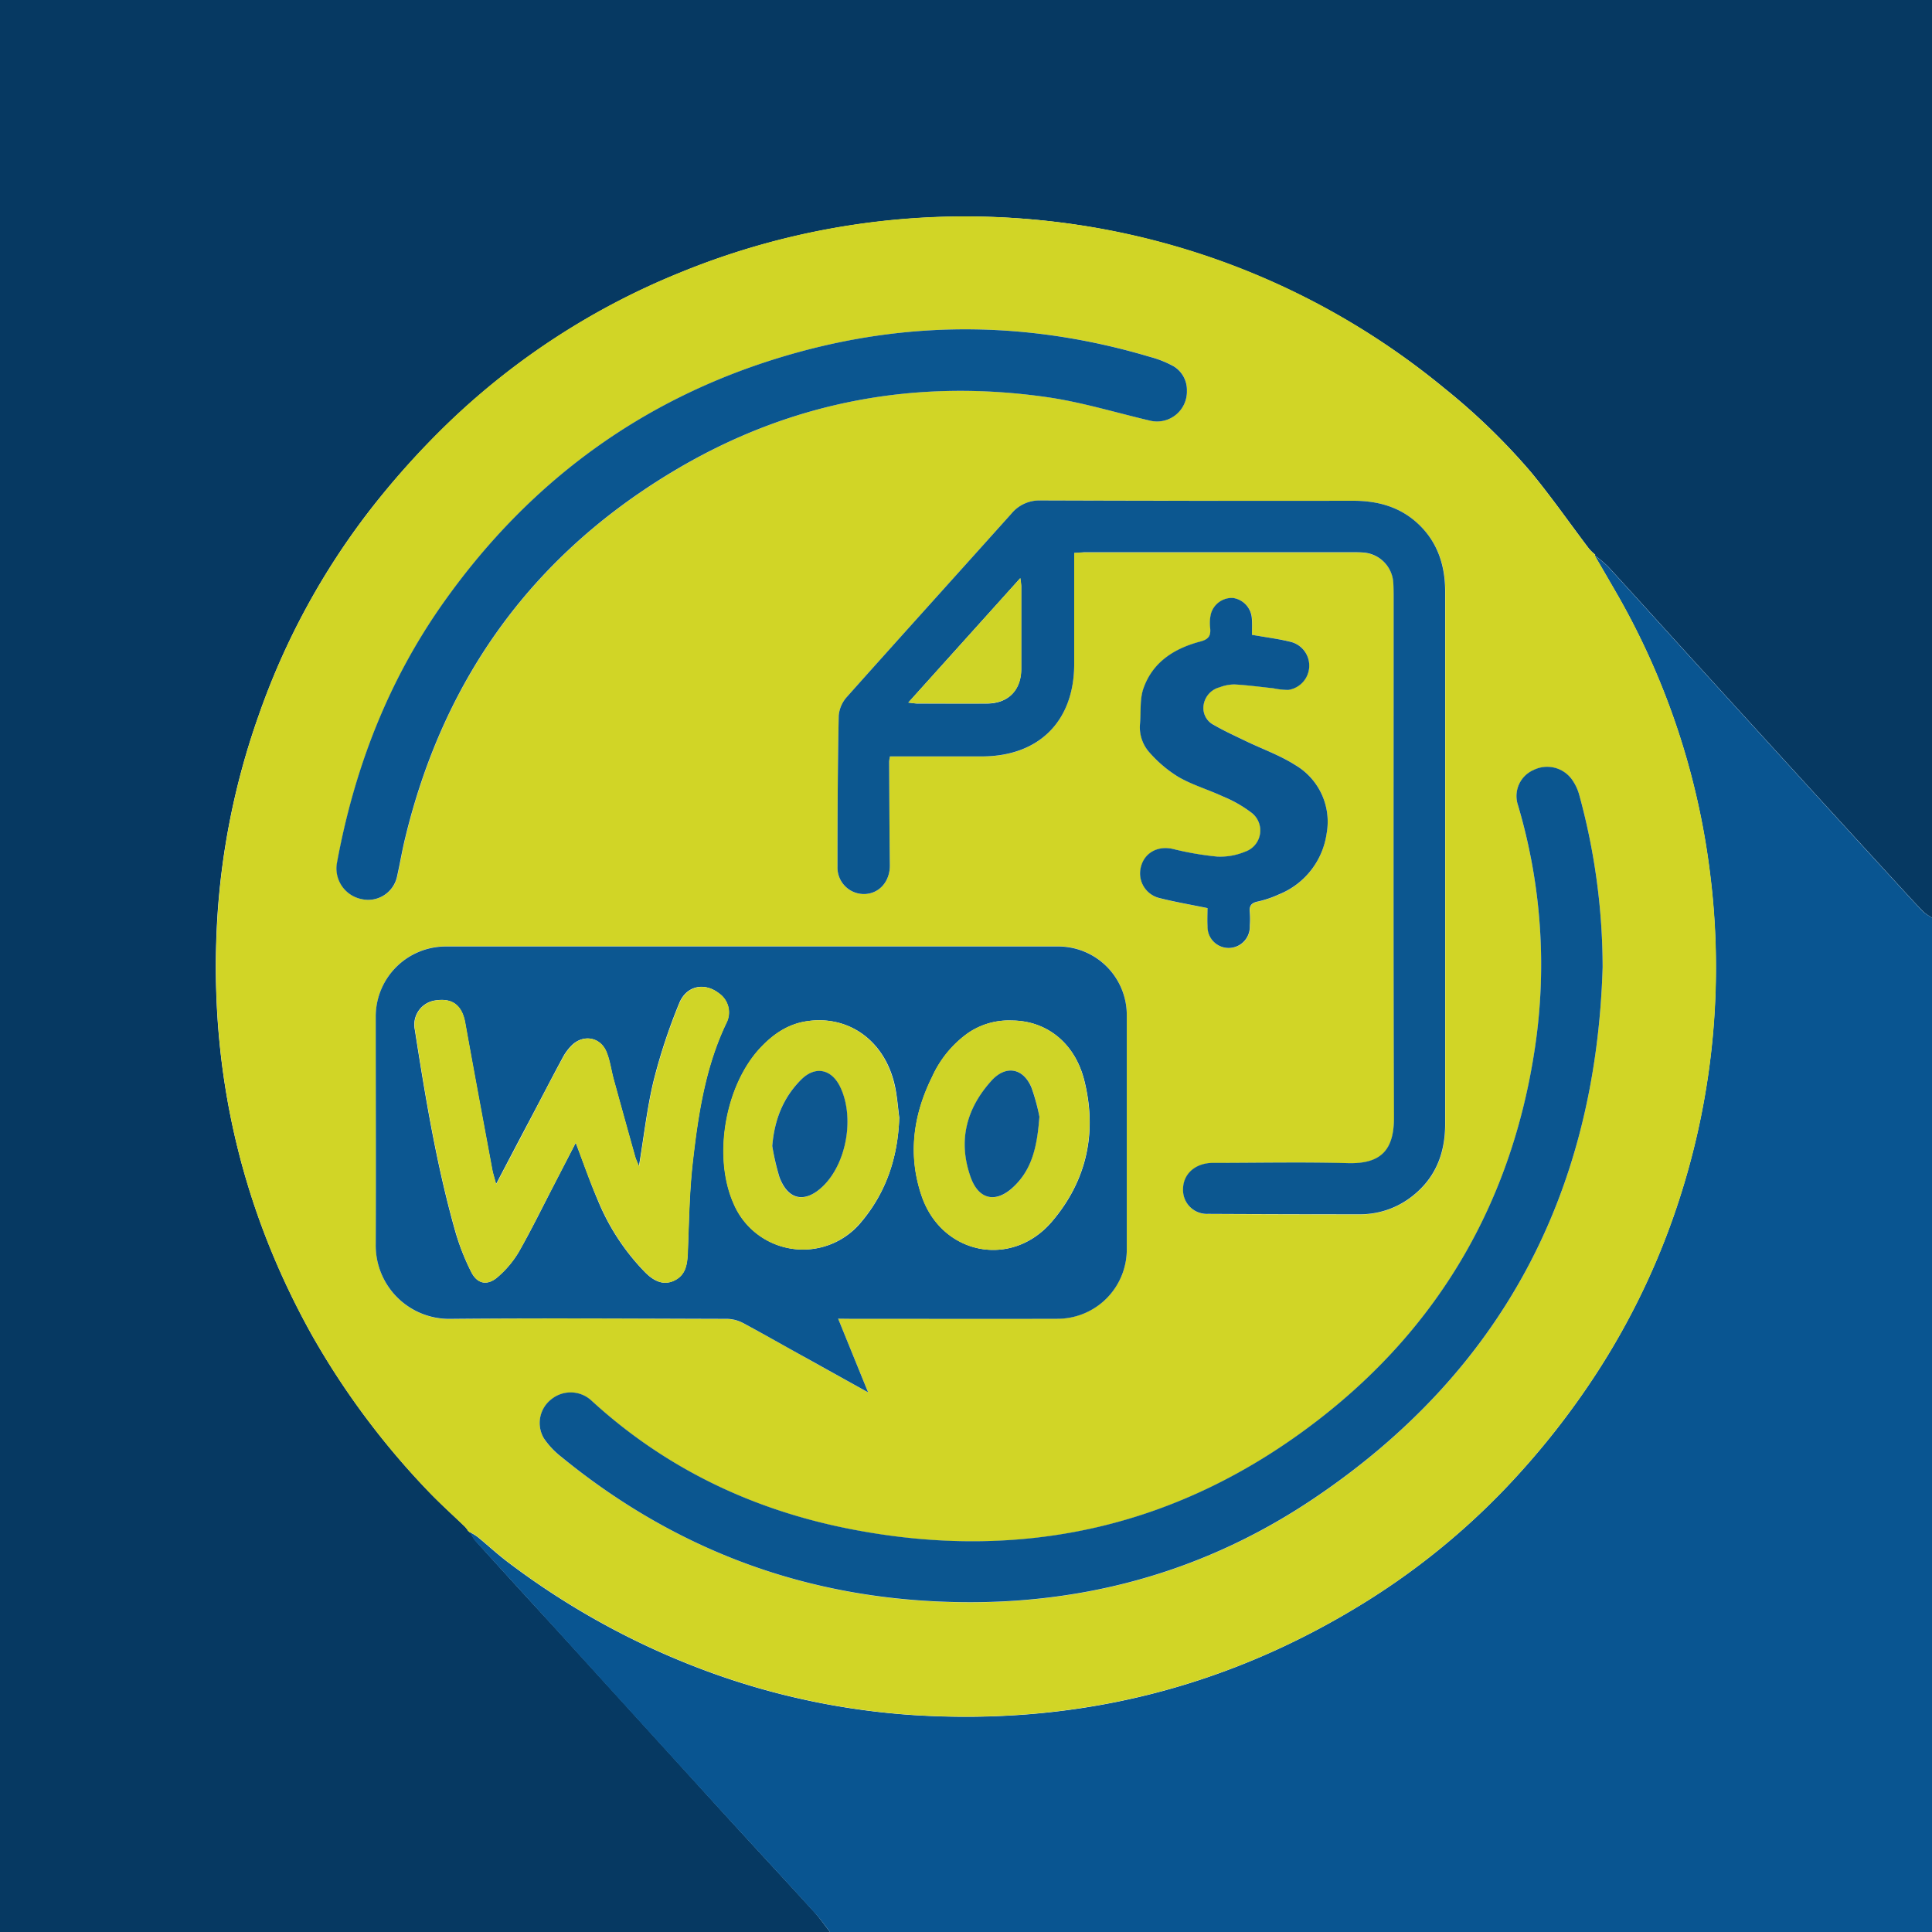 <svg id="Layer_1" data-name="Layer 1" xmlns="http://www.w3.org/2000/svg" viewBox="0 0 500 500"><defs><style>.cls-1{fill:#063962;}.cls-2{fill:#095591;}.cls-3{fill:#d1d526;}.cls-4{fill:#0c5791;}.cls-5{fill:#0c5790;}.cls-6{fill:#0b5690;}.cls-7{fill:#0c5690;}.cls-8{fill:#d0d527;}.cls-9{fill:#cfd427;}.cls-10{fill:#0d5790;}</style></defs><title>Invoice-Payment</title><path class="cls-1" d="M214.81,500H0V0H500V237.5a13,13,0,0,1-2.22-1.53c-2.2-2.26-4.32-4.6-6.46-6.93q-10.45-11.4-20.89-22.82-16.35-17.91-32.67-35.84c-7.2-7.91-14.36-15.86-21.59-23.75a36.19,36.19,0,0,0-3.47-2.92l.11-.14.14.09-.7-.61a13.36,13.36,0,0,1-1.1-1.16c-5-6.61-9.75-13.42-15-19.78a167,167,0,0,0-22.36-21.64,195,195,0,0,0-198-29.82,188.55,188.55,0,0,0-59.33,38.4A212.19,212.19,0,0,0,95.6,132.2,187.84,187.84,0,0,0,67,185a191.91,191.91,0,0,0-10.82,53.53c-2.1,38.07,6,73.82,24.64,107.15a202.25,202.25,0,0,0,29.79,40c3.11,3.28,6.5,6.31,9.76,9.45l.8,1H121V396l.66.65.08-.1a12.48,12.48,0,0,0,1.24,2.1q9.94,11,19.95,21.87,20.38,22.39,40.77,44.81c9,9.91,18.15,19.75,27.19,29.66C212.28,496.54,213.5,498.32,214.81,500Z"/><path class="cls-2" d="M214.81,500c-1.31-1.68-2.53-3.46-4-5-9-9.91-18.15-19.75-27.19-29.66q-20.42-22.38-40.77-44.81-10-10.94-19.95-21.87a12.48,12.48,0,0,1-1.24-2.1,16.56,16.56,0,0,1,1.94,1.2c2.73,2.24,5.33,4.66,8.15,6.76a199.9,199.9,0,0,0,53,28.64,190.24,190.24,0,0,0,51.67,10.71c42.14,2.66,81.21-7,117.1-29.36a185.8,185.8,0,0,0,40-33.55,203.71,203.71,0,0,0,19.51-25.34,189.11,189.11,0,0,0,22.08-46.88,194.7,194.7,0,0,0,7.28-83.9A192.68,192.68,0,0,0,419,154.66c-2.1-3.66-4.22-7.3-6.34-10.95a36.19,36.19,0,0,1,3.47,2.92c7.23,7.89,14.39,15.84,21.59,23.75q16.32,17.93,32.67,35.84,10.43,11.42,20.89,22.82c2.14,2.33,4.26,4.67,6.46,6.93A13,13,0,0,0,500,237.5V500Z"/><path class="cls-3" d="M412.7,143.71c2.12,3.65,4.24,7.29,6.34,10.95a192.68,192.68,0,0,1,23.39,70.15,194.7,194.7,0,0,1-7.28,83.9,189.11,189.11,0,0,1-22.08,46.88,203.71,203.71,0,0,1-19.51,25.34,185.8,185.8,0,0,1-40,33.55c-35.89,22.35-75,32-117.1,29.36a190.24,190.24,0,0,1-51.67-10.71,199.9,199.9,0,0,1-53-28.64c-2.82-2.1-5.42-4.52-8.15-6.76a16.56,16.56,0,0,0-1.94-1.2l-.08.1L121,396v.22h.21l-.8-1c-3.26-3.14-6.65-6.17-9.76-9.45a202.25,202.25,0,0,1-29.79-40c-18.67-33.33-26.74-69.08-24.64-107.15A191.91,191.91,0,0,1,67,185,187.84,187.84,0,0,1,95.6,132.2a212.19,212.19,0,0,1,20.78-23.15,188.55,188.55,0,0,1,59.33-38.4,194.09,194.09,0,0,1,92-13.81,193.55,193.55,0,0,1,106.06,43.63,167,167,0,0,1,22.36,21.64c5.29,6.36,10,13.17,15,19.78a13.36,13.36,0,0,0,1.1,1.16l.7.61-.14-.09ZM216.91,341.27h2.85c17.9,0,35.8,0,53.69,0A17.94,17.94,0,0,0,291.61,323q0-30.09,0-60.17a17.74,17.74,0,0,0-17.9-17.92H115.42a18.13,18.13,0,0,0-18.16,18.27c0,19.59.06,39.19,0,58.78a19,19,0,0,0,19.4,19.4c23.84-.26,47.68-.1,71.51,0a9.18,9.18,0,0,1,4.13,1.06c5.51,2.94,10.94,6,16.4,9.07l16,8.9C222,353.76,219.51,347.68,216.91,341.27ZM278,143.08c1-.05,1.79-.12,2.54-.12H350c.93,0,1.86,0,2.78.07a8.35,8.35,0,0,1,7.84,7.75c.13,1.38.09,2.77.09,4.16,0,44.75-.09,89.49.09,134.23,0,8.44-3.3,12.12-11.89,11.89-11.64-.32-23.29-.08-34.94-.07-4.52,0-7.75,2.86-7.76,6.83a6.17,6.17,0,0,0,6.46,6.37q19.56.12,39.11.1a21.71,21.71,0,0,0,13-4.11c6.53-4.74,9.26-11.3,9.26-19.2q0-20.72,0-41.43,0-48.26,0-96.51c0-6.62-1.88-12.46-6.71-17.16s-10.61-6.27-17.13-6.27q-40.5,0-81-.08a9.36,9.36,0,0,0-7.46,3.42c-14.16,15.8-28.4,31.53-42.51,47.36a8.35,8.35,0,0,0-2.17,4.87c-.26,13-.33,26.07-.32,39.1a6.85,6.85,0,0,0,7.22,7.1c3.78-.23,6.38-3.4,6.33-7.46-.11-8.95-.13-17.9-.18-26.84a10.68,10.68,0,0,1,.21-1.31h2.58c7.1,0,14.2,0,21.29,0,14.71,0,23.77-9.14,23.81-23.9,0-8.72,0-17.43,0-26.15ZM414.76,250.32a169.26,169.26,0,0,0-6.07-44.67,12.54,12.54,0,0,0-1.9-3.93,7.91,7.91,0,0,0-9.93-2.39,7.36,7.36,0,0,0-4,9.09,145,145,0,0,1,4.36,63c-5.92,39.32-24.48,71.62-55.85,95.94-35.91,27.84-76.71,37.11-121.27,28.4-25.29-4.94-47.95-15.73-67.1-33.33a7.93,7.93,0,0,0-10.23-.32,7.77,7.77,0,0,0-2,10.17,21.08,21.08,0,0,0,4.53,4.81c27,22,57.76,34.62,92.52,37.12,37,2.66,71.49-5.69,102.26-26.41C388.69,355,413,308.66,414.76,250.32ZM307.17,101.14a7.16,7.16,0,0,0-3.33-6.31,26.8,26.8,0,0,0-6.15-2.46c-30.16-9-60.52-9.58-90.86-1.27-38.36,10.49-68.94,32.31-91.92,64.73-14.48,20.42-23.23,43.23-27.71,67.76a8.11,8.11,0,0,0,6.63,9.14,7.64,7.64,0,0,0,9-6c.72-3.23,1.27-6.51,2.05-9.73,10.12-42.09,33.81-74.31,71.18-96.08,29.4-17.12,61.3-23,95-18.13,9,1.29,17.72,4,26.56,6.06A7.73,7.73,0,0,0,307.17,101.14ZM324,164.29c0-1.47.12-2.94,0-4.38a5.71,5.71,0,0,0-4.87-5.13,5.63,5.63,0,0,0-5.71,4.12,10.51,10.51,0,0,0-.19,3.67c.2,2-.39,2.91-2.53,3.48-6.69,1.78-12.33,5.29-14.73,12.12-1,2.79-.63,6.05-.89,9.1a9.8,9.8,0,0,0,2.6,7.68,32.64,32.64,0,0,0,7.37,6.18c3.6,2,7.66,3.21,11.43,5a32.64,32.64,0,0,1,7.55,4.31,5.79,5.79,0,0,1-1.75,10,16.8,16.8,0,0,1-7.18,1.28,79,79,0,0,1-11.58-2c-4.25-.94-7.89,1.39-8.39,5.64a6.55,6.55,0,0,0,5,7.09c4,1,8.1,1.71,12.42,2.6,0,1.43-.07,3,0,4.64a5.47,5.47,0,1,0,10.93-.06,22.32,22.32,0,0,0,0-3.47c-.18-1.66.35-2.47,2.1-2.82a27.45,27.45,0,0,0,5.46-1.85,20,20,0,0,0,12.27-15.75A17,17,0,0,0,335.25,198c-4-2.55-8.56-4.17-12.86-6.24-2.77-1.34-5.58-2.61-8.23-4.15a4.91,4.91,0,0,1-2.68-5.23,5.6,5.6,0,0,1,4.14-4.54,10.94,10.94,0,0,1,3.83-.74c3.37.19,6.73.64,10.09,1a19,19,0,0,0,3.87.42,6.35,6.35,0,0,0,.71-12.41C330.92,165.34,327.63,164.94,324,164.29Z"/><path class="cls-2" d="M120.36,395.16l.8,1Z"/><path class="cls-2" d="M413,143.66l-.7-.61Z"/><path class="cls-2" d="M121,396l.66.65Z"/><path class="cls-4" d="M216.91,341.27c2.6,6.41,5.08,12.49,7.76,19.08l-16-8.9c-5.46-3-10.89-6.13-16.4-9.07a9.18,9.18,0,0,0-4.13-1.06c-23.83-.06-47.67-.22-71.51,0A19,19,0,0,1,97.24,322c.08-19.59,0-39.19,0-58.78a18.13,18.13,0,0,1,18.16-18.27H273.71a17.74,17.74,0,0,1,17.9,17.92q0,30.09,0,60.17a17.94,17.94,0,0,1-18.16,18.26c-17.89.05-35.79,0-53.69,0ZM149,295.75c2,5.15,3.67,10.08,5.71,14.86a58.07,58.07,0,0,0,12.23,18.65c2,2,4.46,3.57,7.47,2.18s3.42-4.06,3.55-7c.35-7.92.41-15.88,1.31-23.74,1.41-12.41,3.28-24.78,8.83-36.23a6,6,0,0,0-2.08-7.43c-3.7-2.88-8.43-2-10.28,2.68a147.14,147.14,0,0,0-6.57,19.9c-1.73,7.14-2.53,14.5-3.82,22.21-.41-1-.77-1.76-1-2.52q-2.81-10-5.55-20c-.65-2.37-.94-4.88-1.88-7.13-1.55-3.73-5.79-4.55-8.78-1.82a13.18,13.18,0,0,0-2.6,3.5c-2.71,5-5.31,10.1-8,15.16-3,5.65-5.94,11.29-9.17,17.44-.43-1.63-.78-2.7-1-3.8-2.36-12.66-4.73-25.31-7-38-.8-4.44-3.24-6.41-7.56-5.77a6.32,6.32,0,0,0-5.47,7.52c2.73,17.45,5.59,34.88,10.38,51.91A59.6,59.6,0,0,0,122,329.28c1.62,3.13,4.27,3.49,6.91,1.12a26.15,26.15,0,0,0,5.31-6.33c3.17-5.55,6-11.31,8.93-17C145.05,303.36,147,299.63,149,295.75Zm83.76-6.31c-.41-3-.58-6-1.27-8.89-2.69-11.38-12-17.92-22.78-16.24-4.8.74-8.52,3.3-11.8,6.76-9.16,9.66-12.44,28.12-7.06,40.33a19.48,19.48,0,0,0,33,4.91C229.36,308.6,232.34,299.55,232.72,289.44Zm29.09-25.33a18.64,18.64,0,0,0-11.47,3.35,28.2,28.2,0,0,0-9.11,11.17c-4.93,9.93-6.36,20.31-2.72,30.92,5.21,15.18,23.27,18.8,33.67,6.62,9.1-10.66,11.81-23.24,8.33-36.82C278,269.65,270.59,264.11,261.81,264.11Z"/><path class="cls-5" d="M278,143.08v2.63c0,8.72,0,17.43,0,26.15,0,14.76-9.1,23.86-23.81,23.9-7.09,0-14.19,0-21.29,0h-2.58a10.68,10.68,0,0,0-.21,1.31c.05,8.94.07,17.89.18,26.84.05,4.06-2.55,7.23-6.33,7.46a6.85,6.85,0,0,1-7.22-7.1c0-13,.06-26.07.32-39.1a8.35,8.35,0,0,1,2.17-4.87c14.11-15.83,28.35-31.56,42.51-47.36a9.36,9.36,0,0,1,7.46-3.42q40.5.14,81,.08c6.52,0,12.36,1.63,17.13,6.27S374,146.42,374,153q0,48.26,0,96.51,0,20.71,0,41.43c0,7.9-2.73,14.46-9.26,19.2a21.71,21.71,0,0,1-13,4.11q-19.55,0-39.11-.1a6.17,6.17,0,0,1-6.46-6.37c0-4,3.24-6.83,7.76-6.83,11.65,0,23.3-.25,34.94.07,8.59.23,11.92-3.45,11.89-11.89-.18-44.74-.08-89.48-.09-134.23,0-1.39,0-2.78-.09-4.16a8.35,8.35,0,0,0-7.84-7.75c-.92-.07-1.85-.07-2.78-.07H280.53C279.78,143,279,143,278,143.08Zm-42.92,38.74c1.27.14,1.86.26,2.44.26,6,0,12,0,18,0,5.41-.06,8.73-3.45,8.76-8.91,0-7.17,0-14.35,0-21.52a20.42,20.42,0,0,0-.25-2Z"/><path class="cls-6" d="M414.76,250.32C413,308.66,388.69,355,340.07,387.76c-30.77,20.72-65.25,29.07-102.26,26.41-34.76-2.5-65.56-15.09-92.52-37.12a21.08,21.08,0,0,1-4.53-4.81,7.77,7.77,0,0,1,2-10.17,7.93,7.93,0,0,1,10.23.32c19.15,17.6,41.81,28.39,67.1,33.33,44.56,8.71,85.36-.56,121.27-28.4,31.37-24.32,49.93-56.62,55.85-95.94a145,145,0,0,0-4.36-63,7.36,7.36,0,0,1,4-9.09,7.91,7.91,0,0,1,9.93,2.39,12.54,12.54,0,0,1,1.9,3.93A169.26,169.26,0,0,1,414.76,250.32Z"/><path class="cls-6" d="M307.17,101.14a7.73,7.73,0,0,1-9.6,7.71c-8.84-2.07-17.6-4.77-26.56-6.06-33.66-4.84-65.56,1-95,18.13-37.37,21.77-61.06,54-71.18,96.08-.78,3.22-1.33,6.5-2.05,9.73a7.64,7.64,0,0,1-9,6,8.11,8.11,0,0,1-6.63-9.14c4.48-24.53,13.23-47.34,27.71-67.76,23-32.42,53.56-54.24,91.92-64.73,30.34-8.31,60.7-7.72,90.86,1.27a26.8,26.8,0,0,1,6.15,2.46A7.16,7.16,0,0,1,307.17,101.14Z"/><path class="cls-7" d="M324,164.29c3.65.65,6.94,1.05,10.14,1.85a6.35,6.35,0,0,1-.71,12.41,19,19,0,0,1-3.87-.42c-3.36-.36-6.72-.81-10.09-1a10.94,10.94,0,0,0-3.83.74,5.6,5.6,0,0,0-4.14,4.54,4.91,4.91,0,0,0,2.68,5.23c2.65,1.54,5.46,2.81,8.23,4.15,4.3,2.07,8.87,3.69,12.86,6.24a17,17,0,0,1,8.06,17.68A20,20,0,0,1,331,231.46a27.45,27.45,0,0,1-5.46,1.85c-1.75.35-2.28,1.16-2.1,2.82a22.32,22.32,0,0,1,0,3.47,5.47,5.47,0,1,1-10.93.06c-.09-1.6,0-3.21,0-4.64-4.32-.89-8.41-1.59-12.42-2.6a6.55,6.55,0,0,1-5-7.09c.5-4.25,4.14-6.58,8.39-5.64a79,79,0,0,0,11.58,2,16.8,16.8,0,0,0,7.18-1.28,5.79,5.79,0,0,0,1.75-10,32.64,32.64,0,0,0-7.55-4.31c-3.77-1.76-7.83-2.94-11.43-5a32.64,32.64,0,0,1-7.37-6.18,9.8,9.8,0,0,1-2.6-7.68c.26-3.05-.1-6.31.89-9.1,2.4-6.83,8-10.34,14.73-12.12,2.14-.57,2.73-1.47,2.53-3.48a10.51,10.51,0,0,1,.19-3.67,5.63,5.63,0,0,1,5.71-4.12,5.71,5.71,0,0,1,4.87,5.13C324.1,161.35,324,162.82,324,164.29Z"/><path class="cls-8" d="M149,295.75c-2,3.88-3.91,7.61-5.84,11.33-3,5.68-5.76,11.44-8.93,17a26.15,26.15,0,0,1-5.31,6.33c-2.64,2.37-5.29,2-6.91-1.12a59.6,59.6,0,0,1-4.23-10.95c-4.79-17-7.65-34.46-10.38-51.91a6.32,6.32,0,0,1,5.47-7.52c4.32-.64,6.76,1.33,7.56,5.77,2.28,12.66,4.65,25.31,7,38,.21,1.1.56,2.17,1,3.8,3.23-6.15,6.21-11.79,9.17-17.44,2.65-5.06,5.25-10.14,8-15.16a13.18,13.18,0,0,1,2.6-3.5c3-2.73,7.23-1.91,8.78,1.82.94,2.25,1.23,4.76,1.88,7.13q2.75,10,5.55,20c.21.76.57,1.48,1,2.52,1.29-7.71,2.09-15.07,3.82-22.21a147.14,147.14,0,0,1,6.57-19.9c1.85-4.64,6.58-5.56,10.28-2.68a6,6,0,0,1,2.08,7.43c-5.55,11.45-7.42,23.82-8.83,36.23-.9,7.86-1,15.82-1.31,23.74-.13,2.92-.64,5.64-3.55,7s-5.43-.15-7.47-2.18a58.07,58.07,0,0,1-12.23-18.65C152.63,305.83,150.92,300.9,149,295.75Z"/><path class="cls-9" d="M232.72,289.44c-.38,10.11-3.36,19.16-9.94,26.87a19.48,19.48,0,0,1-33-4.91c-5.38-12.21-2.1-30.67,7.06-40.33,3.28-3.46,7-6,11.8-6.76,10.82-1.68,20.09,4.86,22.78,16.24C232.14,283.45,232.31,286.47,232.72,289.44Zm-32.86,7.14a63.47,63.47,0,0,0,1.82,8.05c2.18,6,6.59,6.86,11.21,2.45,6.27-6,8.34-18.22,4.4-26-2.26-4.46-6.4-5.21-10-1.63C202.64,284.11,200.41,289.89,199.86,296.58Z"/><path class="cls-9" d="M261.81,264.11c8.78,0,16.21,5.54,18.7,15.24,3.48,13.58.77,26.16-8.33,36.82-10.4,12.18-28.46,8.56-33.67-6.62-3.64-10.61-2.21-21,2.72-30.92a28.2,28.2,0,0,1,9.11-11.17A18.64,18.64,0,0,1,261.81,264.11ZM269,289a52,52,0,0,0-2-7.46c-2.1-5.15-6.65-6-10.39-1.85-6.48,7.18-8.69,15.51-5.42,24.84,2.09,6,6.58,7,11.19,2.57C267.12,302.54,268.38,296.59,269,289Z"/><path class="cls-9" d="M235.07,181.82l29-32.22a20.42,20.42,0,0,1,.25,2c0,7.17,0,14.35,0,21.52,0,5.46-3.35,8.85-8.76,8.91-6,.06-12,0-18,0C236.93,182.08,236.34,182,235.07,181.82Z"/><path class="cls-10" d="M199.86,296.58c.55-6.69,2.78-12.47,7.46-17.16,3.57-3.58,7.71-2.83,10,1.63,3.94,7.81,1.87,20-4.4,26-4.62,4.41-9,3.53-11.21-2.45A63.47,63.47,0,0,1,199.86,296.58Z"/><path class="cls-10" d="M269,289c-.57,7.57-1.83,13.52-6.65,18.1-4.61,4.39-9.1,3.44-11.19-2.57-3.27-9.33-1.06-17.66,5.42-24.84,3.74-4.15,8.29-3.3,10.39,1.85A52,52,0,0,1,269,289Z"/></svg>